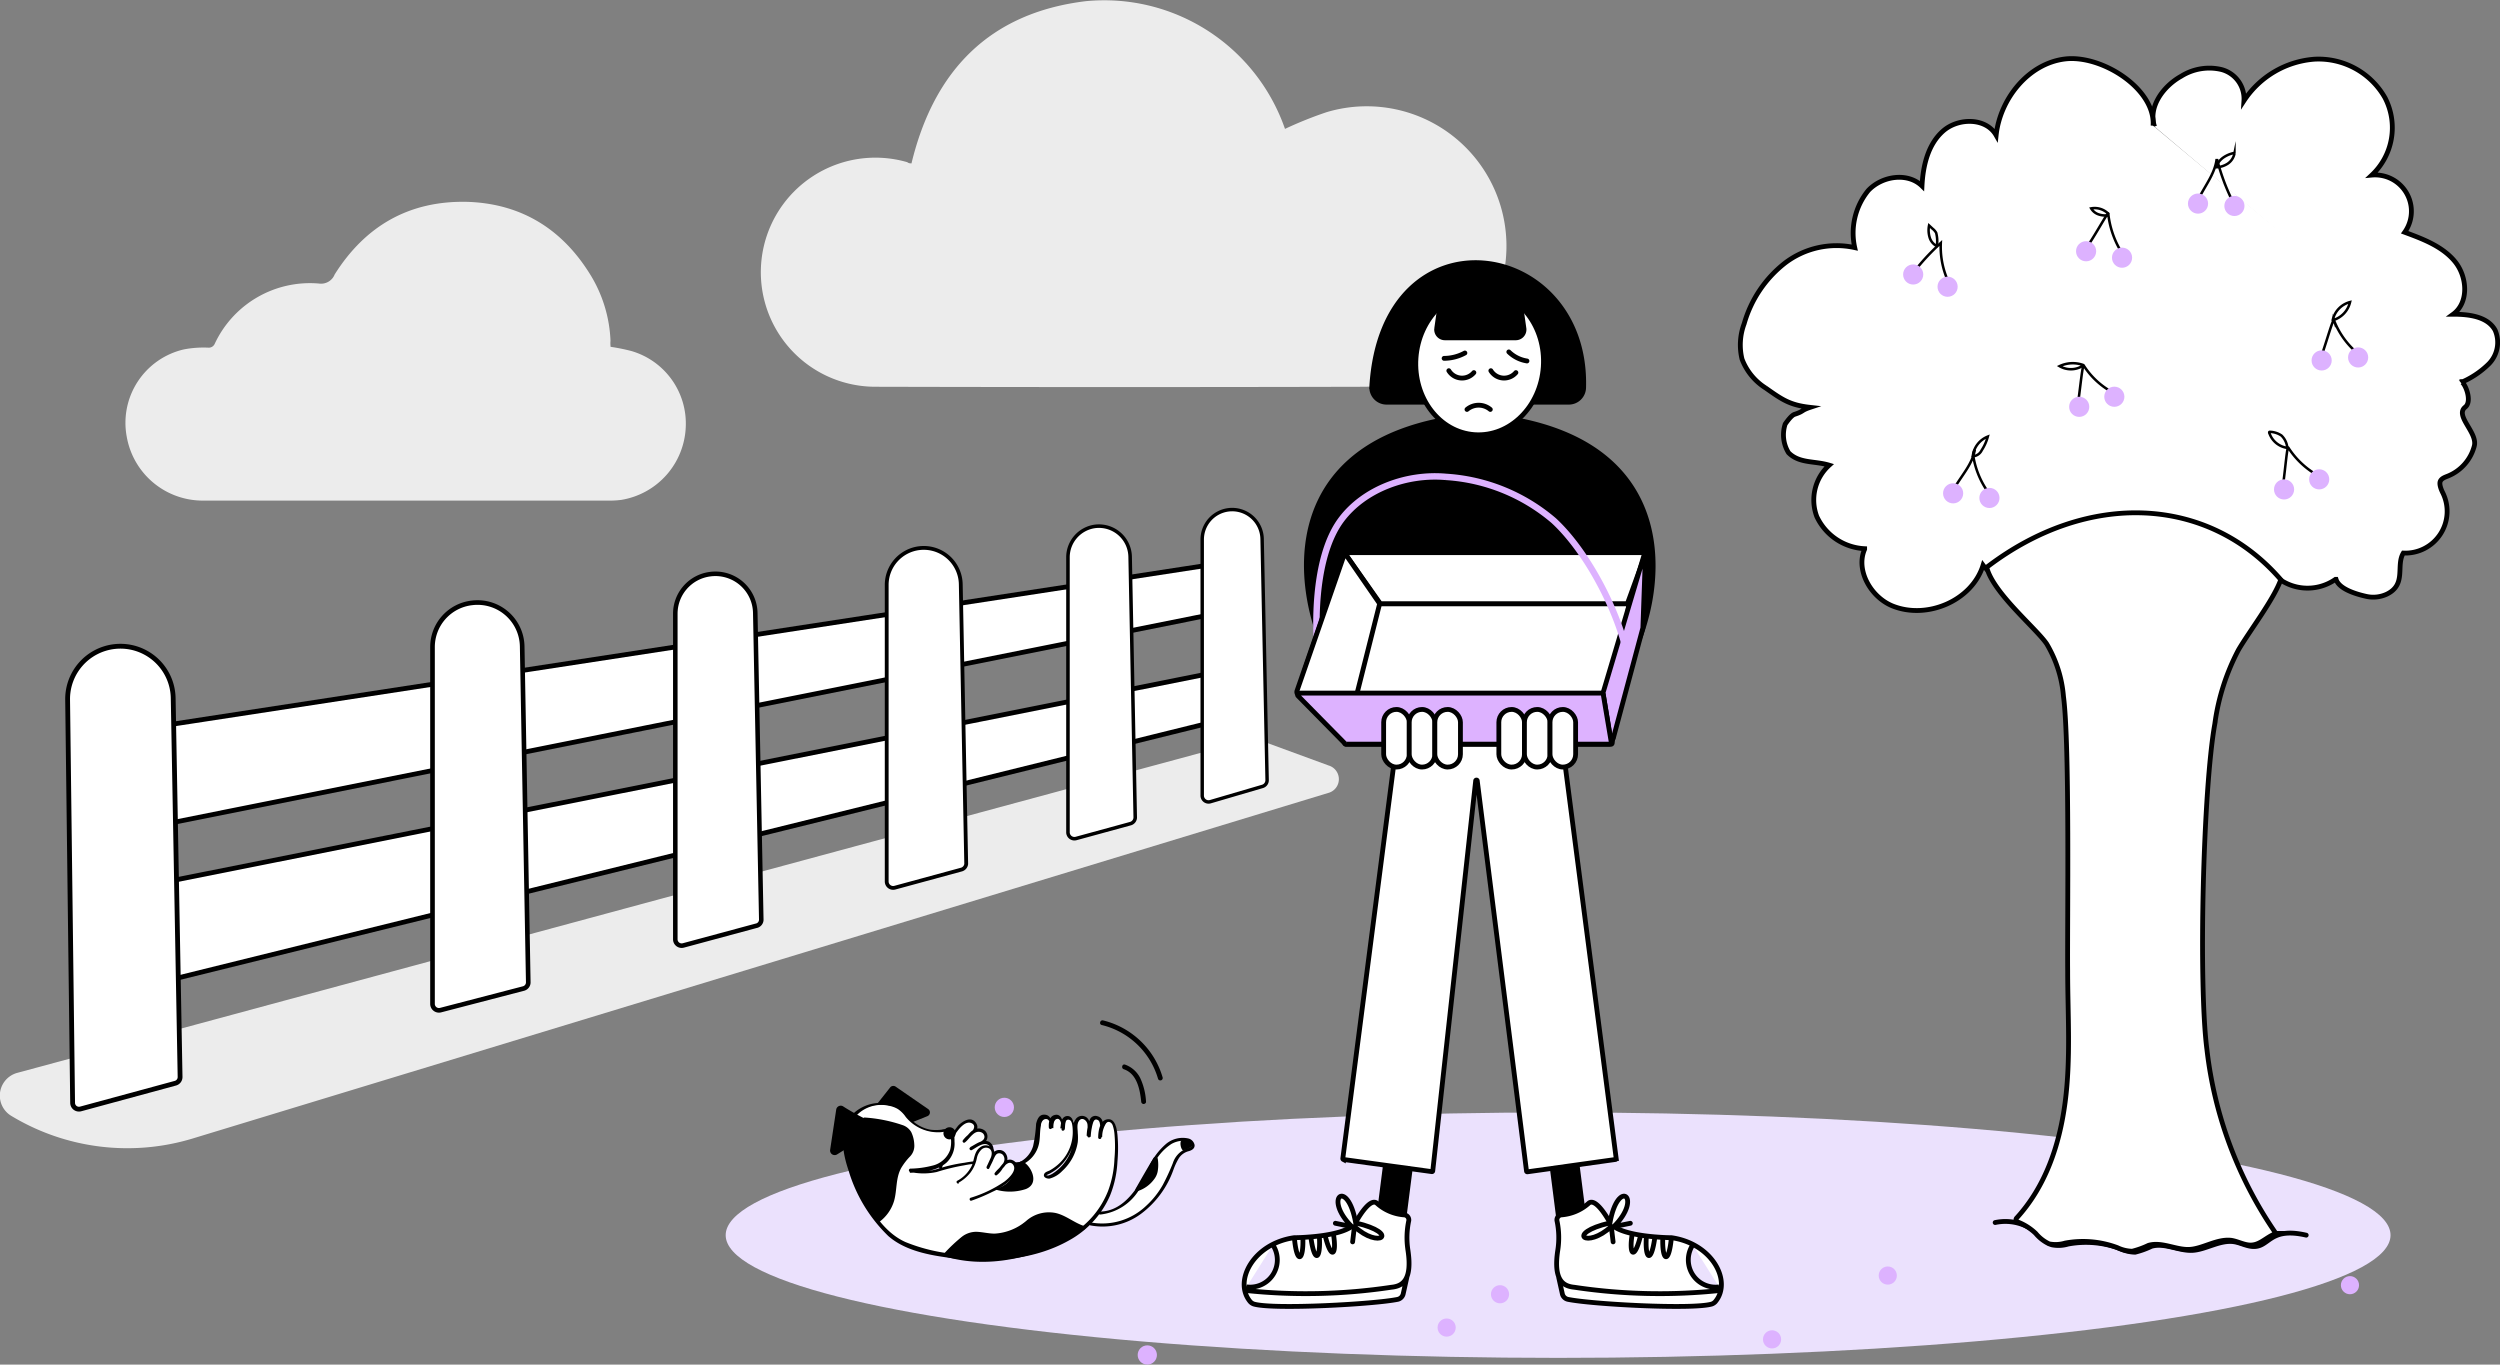 <svg xmlns="http://www.w3.org/2000/svg" viewBox="0 0 275.43 150.34">
  <rect x="0" y="0" width="275.43" height="150.34" fill="#808080" stroke="none"/>
  <defs>
    <style>
      .cls-1{fill:#ececec}.cls-3,.cls-5{fill:none}.cls-10,.cls-12,.cls-3,.cls-4,.cls-5,.cls-7,.cls-8,.cls-9{stroke:#000}.cls-12,.cls-3,.cls-5,.cls-9{stroke-linecap:round}.cls-10,.cls-12,.cls-3,.cls-4,.cls-5,.cls-7,.cls-8,.cls-9{stroke-miterlimit:10}.cls-10,.cls-3,.cls-4,.cls-7,.cls-9{stroke-width:.53px}.cls-13,.cls-4,.cls-9{fill:#fff}.cls-5{stroke-width:.28px}.cls-10,.cls-6{fill:#ddb2ff}.cls-8{stroke-width:.47px}.cls-12{stroke-width:.37px}
    </style>
  </defs>
  <g>
    <path d="M100.42 18C102.89 7.79 109 1.42 119.62.13a21.08 21.08 0 0121.95 14.07 42.91 42.91 0 014.58-1.84A15.39 15.39 0 01155 41.85a15.57 15.57 0 01-4.74.76q-26.91.07-53.82 0a12.62 12.62 0 113.52-24.74c.15.13.34.13.46.13zM146.3 87.37L21.23 125.43a24.73 24.73 0 01-20-2.5 2.6 2.6 0 01.67-4.73l136.31-36.86 8.18 3a1.57 1.57 0 01-.09 3.03z" class="cls-1"/>
    <ellipse cx="171.66" cy="136.08" fill="#ebe1fd" rx="91.71" ry="13.52"/>
    <path d="M219.81 134.69a5.42 5.42 0 014.79 1.31 4.3 4.3 0 001.48 1.15 3.68 3.68 0 001.77-.09 10.77 10.77 0 015.73.5 4 4 0 001.65.4 9.24 9.24 0 001.8-.65c1.46-.42 3 .51 4.48.45s3.07-1.2 4.65-.95c.62.1 1.2.41 1.82.5 2.1.3 1.82-2.21 6.1-1.23" class="cls-3"/>
    <path d="M237.37 13.94c-.73-2.15.95-4.44 2.93-5.54a5.83 5.83 0 014.44-.74 3.33 3.33 0 012.48 3.44A10.21 10.21 0 01255 6.52a8.42 8.42 0 017.76 4.25 7.16 7.16 0 01-1.45 8.52 4 4 0 013.62 6.3c2 .74 4.17 1.55 5.54 3.23s1.55 4.52-.2 5.8c1.73 0 3.78.24 4.62 1.75a3.37 3.37 0 01-.68 3.71 9.78 9.78 0 01-3.35 2.17" class="cls-4"/>
    <path d="M271.06 42.06c.4-.2 1.41 2.11.54 2.79-1.19.95 1.38 2.8 1 4.28a4.9 4.9 0 01-2.89 3.31c-.32.13-.7.25-.85.56s.06.88.26 1.28a4.6 4.6 0 01-4.34 6.65c-.84 1.4.38 3.46-1.82 4.53a3.53 3.53 0 01-2.33.23c-1.24-.28-2.95-.85-3.26-1.86h-.07a5.37 5.37 0 01-7.09-.84 11.68 11.68 0 01-4.47.29 4 4 0 01-3.26-2.75 4.88 4.88 0 01-6.66-.54c-1.8.82-4.08-.92-5.83 0-.82.43-1.35 1.4-2.26 1.58s-1.83-.44-2.62 0a3.29 3.29 0 00-.91 1 3.71 3.71 0 01-5.72-.3c-1.22 3.94-6.24 6.05-10.05 4.46-2.34-1-4-3.91-3-6.22v-.06a6.15 6.15 0 01-5.27-3.54 5.17 5.17 0 011.37-5.66c-1.61-.49-3.31-.17-4.49-1.38a3.77 3.77 0 01-.36-3.15c.21-.3.71-1 1.06-1.08 1.05-.35.64-.41 1.69-.76-2.23-.25-3.06-.83-4.9-2.13a6.46 6.46 0 01-2.61-3.19 6.68 6.68 0 01.24-3.9 13 13 0 014.47-6.66 9.37 9.37 0 017.71-1.72 7.41 7.41 0 011.48-6.28c1.51-1.62 4.35-2.05 5.93-.51.11-2.23.66-4.6 2.34-6.07s4.73-1.46 5.83.48c.43-4 3.53-7.9 7.57-8.4s10 3.29 9.72 7.35" class="cls-4"/>
    <path d="M229 44c.21-1.53.45-3.95.58-3.71a8.65 8.65 0 002.63 2.62" class="cls-5"/>
    <circle cx="229.07" cy="44.82" r="1.11" class="cls-6"/>
    <circle cx="232.94" cy="43.71" r="1.11" class="cls-6"/>
    <path d="M230.12 26.92c.86-1.27 2.14-3.64 2.15-3.37a10.24 10.24 0 001.21 3.81" class="cls-5"/>
    <circle cx="229.83" cy="27.68" r="1.11" class="cls-6"/>
    <circle cx="233.79" cy="28.39" r="1.11" class="cls-6"/>
    <path d="M251.57 53.11c.21-1.53.41-4 .54-3.79a9.24 9.24 0 002.66 2.7" class="cls-5"/>
    <circle cx="251.64" cy="53.92" r="1.11" class="cls-6"/>
    <circle cx="255.51" cy="52.81" r="1.11" class="cls-6"/>
    <path d="M211.19 29.54a25.75 25.75 0 012.63-2.77 9.25 9.25 0 00.61 3.74" class="cls-5"/>
    <circle cx="210.78" cy="30.24" r="1.11" class="cls-6"/>
    <circle cx="214.57" cy="31.59" r="1.11" class="cls-6"/>
    <path d="M255.87 38.9c.5-1.45 1.18-3.86 1.27-3.6a9 9 0 002.09 3.16" class="cls-5"/>
    <circle cx="255.78" cy="39.71" r="1.11" class="cls-6"/>
    <circle cx="259.8" cy="39.38" r="1.11" class="cls-6"/>
    <path d="M242.36 21.64c.69-1.32 1.63-2.55 1.84-4h.08a23.36 23.36 0 001.47 4.08" class="cls-5"/>
    <circle cx="242.16" cy="22.43" r="1.11" class="cls-6"/>
    <circle cx="246.17" cy="22.69" r="1.11" class="cls-6"/>
    <path d="M257 35.28a2.63 2.63 0 011.91-2 2.71 2.71 0 01-1.91 2M213.38 27.11a1.57 1.57 0 01-.8-1 2.73 2.73 0 01-.05-1.27l.39.36a1.53 1.53 0 01.39.45 3.55 3.55 0 01.1 1.27M215.44 53.57c.79-1.31 1.89-2.53 2.12-4a1.19 1.19 0 00-.14.79 9.42 9.42 0 001.39 3.53" class="cls-5"/>
    <circle cx="215.18" cy="54.35" r="1.11" class="cls-6"/>
    <circle cx="219.18" cy="54.86" r="1.11" class="cls-6"/>
    <path d="M217.35 50.23A2.64 2.64 0 01219 48.1a5.18 5.18 0 01-.67 1.5 1.16 1.16 0 01-1 .67M232.18 23.73a2.3 2.3 0 01-1-.12 1.49 1.49 0 01-.79-.65 2.12 2.12 0 011.87.57M229.5 40.21a3.42 3.42 0 00-2.59.13 2.45 2.45 0 002.57-.05M244.2 18.29a2.16 2.16 0 01.77-.95 3.19 3.19 0 011.14-.48h.06v.07a1.75 1.75 0 01-.75 1.11 2.47 2.47 0 01-1.29.39M252 49.36a2.17 2.17 0 00-.64-1.37 2.37 2.37 0 00-1.21-.41h-.1c-.07 0-.05.14 0 .21a2.43 2.43 0 002 1.56" class="cls-5"/>
    <path d="M152.77 44.31h20.06a1.63 1.63 0 001.64-1.55c.53-16.54-22.11-20.17-23.34-.17a1.63 1.63 0 001.64 1.72z" class="cls-7"/>
    <path d="M171.19 124.33h2.82v11.99h-2.82z" class="cls-8" transform="rotate(172.73 172.608 130.32)"/>
    <path d="M152.49 123.29h2.82v11.99h-2.82z" class="cls-8" transform="rotate(7.27 154.017 129.375)"/>
    <path d="M171.82 79.57l6.24 48.07a.1.1 0 01-.07.1l-9.7 1.36a.09.09 0 01-.11-.07L162.75 86a.09.09 0 00-.17 0l-4.73 43a.09.09 0 01-.11.08l-9.74-1.34a.11.11 0 01-.06-.1l6.22-48.07z" class="cls-4"/>
    <path d="M177.21 76c4.92-4.23 12.53-28-14-30.26a2.41 2.41 0 00-.38 0C136.22 48 144 71.82 148.87 76" class="cls-7"/>
    <ellipse cx="163.01" cy="39.94" class="cls-4" rx="7.97" ry="7.03" transform="rotate(-86.05 163.011 39.937)"/>
    <path d="M159.62 40.84a1.71 1.71 0 002.76.21M164.25 40.84a1.71 1.71 0 002.76.21M161.62 45.11a2 2 0 012.57 0M159.1 39.48a4.85 4.85 0 002.29-.59M166.23 38.77a3.68 3.68 0 002 1" class="cls-3"/>
    <path d="M137.2 142.17a63.1 63.1 0 0016.08-.35c1.11-.11 2.37-.62 1.83-4.12a9 9 0 01.1-3.23.56.56 0 00-.47-.62 5 5 0 01-3-1.25c-.84-.85-2.41 2.13-2.41 2.13-1.14 1.61-6.76 1.63-6.76 1.63-4.48.65-6.67 4.76-4.87 7a.93.93 0 00.48.32c2.24.61 13.27 0 15.82-.53a.8.8 0 00.59-.59l.42-1.89M140.24 137.17a3 3 0 01-2.9 4.61M142.62 136.55c.28 2.78 1 2.33.92-.1M144.44 136.44c.39 2.77 1.07 2.3.92-.13M146 136.15c.67 2.71 1.3 2.17.9-.23" class="cls-4"/>
    <path d="M149.22 135.12c2.69 2.53 5.14.78.14-.39-.88-5-3.66-2.81-.43.41l-1.81-.37M149.22 135.12l-.2 1.7" class="cls-9"/>
    <path d="M189.54 142.17a63.16 63.16 0 01-16.09-.35c-1.11-.11-2.37-.62-1.82-4.12a9 9 0 00-.1-3.23.56.56 0 01.46-.62 5.09 5.09 0 003-1.25c.83-.85 2.4 2.13 2.4 2.13 1.15 1.61 6.77 1.63 6.77 1.63 4.48.65 6.66 4.76 4.86 7a.91.91 0 01-.47.32c-2.24.61-13.28 0-15.82-.53a.8.8 0 01-.6-.59l-.42-1.89M186.49 137.17a3 3 0 002.9 4.61M184.12 136.55c-.29 2.78-1 2.33-.93-.1M182.3 136.44c-.39 2.77-1.08 2.3-.92-.13M180.74 136.15c-.67 2.71-1.31 2.17-.91-.23" class="cls-4"/>
    <path d="M177.52 135.12c-2.7 2.53-5.14.78-.15-.39.89-5 3.66-2.81.43.41l1.82-.37M177.52 135.12l.2 1.7" class="cls-9"/>
    <path d="M158.72 33.11l-.44 3.11a.91.91 0 00.9 1H167a.91.91 0 00.9-1l-.44-3.11a.91.91 0 00-.9-.78h-6.88a.92.92 0 00-.96.78z" class="cls-7"/>
    <circle cx="126.4" cy="149.28" r="1.06" class="cls-6"/>
    <circle cx="165.26" cy="142.59" r="1" class="cls-6"/>
    <circle cx="195.23" cy="147.56" r="1" class="cls-6"/>
    <circle cx="159.38" cy="146.26" r="1" class="cls-6"/>
    <circle cx="258.9" cy="141.59" r="1" class="cls-6"/>
    <path d="M177.48 82h-29.16a.14.14 0 01-.14-.17l2.41-15.17a.15.15 0 01.14-.13h28.55a.15.15 0 01.15.17l-1.81 15.17a.14.14 0 01-.14.13zM152 66.4l-3.65-5.18a.23.23 0 01.21-.33h32.53a.2.2 0 01.19.14l-1.89 5.21a.2.2 0 01-.19.27h-27a.21.21 0 01-.2-.11z" class="cls-4"/>
    <path d="M181 69.17l-3.26 12.16a.17.17 0 01-.32 0l-.81-5 4.53-15.21a.07.07 0 01.14 0l-.28 8z" class="cls-10"/>
    <path fill="none" stroke="#ddb2ff" stroke-miterlimit="10" stroke-width=".71" d="M145.09 70.76c-.23-4.21.16-10.15 2.69-13.52s7.21-5.09 11.53-4.7a20.21 20.21 0 0111.87 4.82c3.19 2.94 6.34 8.46 7.75 13.4"/>
    <path d="M143.73 73.87L147.45 63" class="cls-10"/>
    <path d="M152 66.51l-3.81 15.11a.1.1 0 01-.19 0l-5-5.08a.42.42 0 01-.1-.45L148.13 61h.07z" class="cls-4"/>
    <path d="M148.1 81.84l-5.1-5.18a.22.22 0 01.21-.3h33.21a.24.24 0 01.21.14l.87 5.18a.22.22 0 01-.2.3h-29a.2.2 0 01-.2-.14z" class="cls-10"/>
    <rect width="2.82" height="6.35" x="165.13" y="78.16" class="cls-4" rx="1.41"/>
    <rect width="2.82" height="6.35" x="167.95" y="78.16" class="cls-4" rx="1.41"/>
    <rect width="2.82" height="6.35" x="170.77" y="78.16" class="cls-4" rx="1.41"/>
    <rect width="2.82" height="6.35" x="152.44" y="78.16" class="cls-4" rx="1.41"/>
    <rect width="2.82" height="6.35" x="155.26" y="78.16" class="cls-4" rx="1.41"/>
    <rect width="2.82" height="6.35" x="158.08" y="78.16" class="cls-4" rx="1.41"/>
    <path d="M96.84 121.66l1.4-1.77a.28.28 0 01.36 0l3.55 2.45a.26.26 0 01-.05.46l-1.74.7" class="cls-12"/>
    <path d="M105.61 129.87a3.92 3.92 0 011.88-1.89 4.49 4.49 0 001.36-.59 1 1 0 00.25-1.32 1 1 0 00-1.11-.17c-.37.14-.69.4-1 .57l1.14-.63a1.27 1.27 0 00.39-.3.68.68 0 00-.13-.91.92.92 0 00-1-.1c-.5.23-.75.8-1.2 1.11a3.13 3.13 0 01.83-.79.94.94 0 00.4-1 .74.74 0 00-.78-.39 1.56 1.56 0 00-.82.43c-1.15 1-1.83 3.22-2.23 4.69" class="cls-13"/>
    <path d="M105.76 130a3.72 3.72 0 011.52-1.69c.66-.37 1.53-.37 2-1.08a1 1 0 00-.34-1.45c-.75-.31-1.42.29-2.05.6l.17.29.89-.5a2.1 2.1 0 00.68-.46.87.87 0 00-.1-1.12 1.09 1.09 0 00-1.24-.13c-.48.25-.73.77-1.16 1.09l.23.22c.36-.6 1.73-1.12 1.2-2s-1.53-.24-2 .25a10.38 10.38 0 00-2.1 4.59.17.17 0 00.32.09 13.22 13.22 0 011.52-3.83c.33-.49 1.09-1.49 1.79-1.1.51.29.08.86-.23 1.11a3.21 3.21 0 00-.79.77c-.08.13.09.33.23.22.52-.38 1-1.41 1.78-1.13a.55.55 0 01.38.5c0 .26-.18.4-.38.52-.39.23-.79.44-1.19.66-.19.11 0 .38.17.29.5-.26 1.34-1 1.91-.49a.71.71 0 010 .92 1.7 1.7 0 01-.92.58 3.86 3.86 0 00-2.54 2.16c-.09.19.2.36.29.16z"/>
    <path d="M120.15 134.79a7.1 7.1 0 005.63-1.36 10.33 10.33 0 003.31-4.57c.34-.88.72-1.9 1.61-2.19.26-.08.57-.11.7-.34s-.27-.77-.69-.84a3.17 3.17 0 00-2.72 1.14 12.48 12.48 0 00-1.61 2.61 10.75 10.75 0 01-2.12 3 4.44 4.44 0 01-3.05 1.4" class="cls-13"/>
    <path d="M120.11 135a7.1 7.1 0 005.61-1.28 10.36 10.36 0 003.55-4.82 7 7 0 01.59-1.27 1.83 1.83 0 011.13-.81c.33-.1.65-.29.62-.67a.92.92 0 00-.64-.71 2.85 2.85 0 00-2.54.62 7.39 7.39 0 00-1.88 2.55c-1.09 2.09-2.66 4.83-5.34 4.87-.22 0-.22.34 0 .33a5.73 5.73 0 004.3-2.75 25.46 25.46 0 001.52-2.64 5.59 5.59 0 012-2.37 2.66 2.66 0 011.37-.37 1 1 0 01.77.28c.35.42-.26.52-.52.61a2.52 2.52 0 00-1.43 1.56 23.85 23.85 0 01-1.11 2.41 9.4 9.4 0 01-1.87 2.34 7 7 0 01-6.06 1.8.17.17 0 00-.08.32z"/>
    <path d="M112.49 128.15c-1.2.32-2.48-.11-3.72-.14a10.73 10.73 0 00-1.87.16 17.52 17.52 0 00-3.13.62 9.37 9.37 0 01-1 .31 5.11 5.11 0 01-1 .08c-.48 0-1-.13-1.46-.18 4.72-.16 4.92-2.13 4.67-4a.48.48 0 00-.55-.41 4.42 4.42 0 01-4.76-1.92c-1.27-1.72-7.08-1.55-6.47 3.88.29 2.52 2.94 9.16 6.77 10.65 7.11 2.77 22.67 2.45 23.09-9.5a9.88 9.88 0 00-.22-3.78.75.75 0 00-.66-.42c-.17 0-.3.17-.4.32a2.91 2.91 0 00-.42 1.55c.12-.67.36-1.5-.09-2a.76.76 0 00-.57-.12c-.18 0-.27.23-.32.41a6.56 6.56 0 00-.29 1.59 7.63 7.63 0 010-1.17.9.9 0 00-.58-.91.79.79 0 00-.84.63 3.41 3.41 0 000 1.15 5.07 5.07 0 01-2.85 4.78c-.51.15-.71-.2-.42-.34a5 5 0 003-5.46c-.05-.34-.24-.73-.58-.72s-.41.26-.47.5 0 .49-.11.73a1.6 1.6 0 00-.19-1c-.1-.17-.27-.34-.46-.3a.67.67 0 00-.3.13 1.38 1.38 0 00-.31 1.08 2 2 0 00-.07-.76.68.68 0 00-.56-.46c-.44 0-.68.49-.75.92a16.56 16.56 0 01-.27 2.23 3 3 0 01-1.73 1.93" class="cls-13"/>
    <path d="M112.44 128a9.4 9.4 0 01-3.17-.11 12.52 12.52 0 00-3 .21 17.17 17.17 0 00-2.94.67 4.79 4.79 0 01-1.63.25 14.55 14.55 0 01-1.46-.18v.37c1.36-.05 3-.18 4.07-1.15a2.9 2.9 0 00.85-2.31c0-.42 0-1.07-.43-1.29a1.88 1.88 0 00-1 0 5.15 5.15 0 01-1.24 0 4.13 4.13 0 01-2.22-1.23 7.12 7.12 0 00-1.1-1.16 4.42 4.42 0 00-5 .47c-1.85 1.61-1.39 4.31-.7 6.36a16.68 16.68 0 004.4 7.28c1.67 1.46 4 2 6.14 2.31 4.55.72 9.72.47 13.8-1.85a10.32 10.32 0 004.48-4.91 11.46 11.46 0 00.82-3.74 16.49 16.49 0 000-3c-.07-.61-.23-1.81-1.12-1.67s-1 1.46-1 2c0 .2.32.25.36 0 .12-.66.5-2.09-.44-2.34a.66.66 0 00-.85.39 5.61 5.61 0 00-.34 1.77h.36c-.1-.67.23-1.47-.33-2a.84.84 0 00-1.28.23c-.43.62-.14 1.47-.19 2.17a5 5 0 01-2.24 3.71 1.78 1.78 0 01-.52.25h-.13c-.14 0-.13 0 0-.08a2.14 2.14 0 01.22-.1 5.66 5.66 0 00.89-.58 5.23 5.23 0 001.91-3.82c0-.56 0-1.67-.6-1.93a.63.63 0 00-.71.22c-.25.31-.2.73-.29 1.1h.36c0-.51-.14-1.58-.86-1.49s-.79.86-.76 1.39a.18.18 0 00.36 0c0-.54-.08-1.32-.76-1.4s-.88.53-1 1a15.52 15.52 0 01-.33 2.45 2.9 2.9 0 01-1.42 1.74c-.22.09 0 .41.18.32a3.27 3.27 0 001.9-2.38c.12-.64.07-1.3.2-1.94 0-.28.17-.67.5-.71.52-.06.52.66.51 1h.36c0-.29 0-.87.34-1 .53-.19.58.82.56 1.09s.31.25.36 0 0-.9.26-1a.36.36 0 01.43.15 1.09 1.09 0 01.1.25 3.61 3.61 0 01.08.66 4.76 4.76 0 01-1.67 3.91 5.51 5.51 0 01-.84.59c-.2.1-.51.17-.62.38-.19.38.29.56.58.53a3 3 0 001.4-.84 5.41 5.41 0 001.71-3.18 5.22 5.22 0 000-1c0-.44-.15-1 .17-1.39s.85 0 .9.45-.06.85 0 1.29c0 .21.35.14.36 0a6.61 6.61 0 01.19-1.26c.08-.3.19-.74.6-.52s.2 1.39.11 1.86h.36a2.77 2.77 0 01.4-1.46c.26-.39.65-.14.76.19a4 4 0 01.19.9 15.3 15.3 0 010 2.79 11.27 11.27 0 01-.71 3.55 9.75 9.75 0 01-4 4.74c-3.69 2.28-8.41 2.67-12.64 2.21a19.08 19.08 0 01-5.67-1.34c-2.4-1.07-4-3.7-5-6a18.91 18.91 0 01-1.22-3.38 6 6 0 010-3.25 3.78 3.78 0 014.37-2.39 3 3 0 011 .36 3.2 3.2 0 01.88.88 4.58 4.58 0 003.79 1.68c.27 0 .83-.18 1 0s.18.51.19.74a3.47 3.47 0 01-.09 1.2 2.72 2.72 0 01-2 1.75 10.2 10.2 0 01-2.4.32.19.19 0 000 .37 6.89 6.89 0 002.93 0 22.57 22.57 0 013-.73 11.91 11.91 0 013.26-.2 8.69 8.69 0 003.05.08.19.19 0 00-.1-.36z"/>
    <path d="M105.55 130.14a4 4 0 001.76-2 4.13 4.13 0 01.5-1.39 1 1 0 011.29-.34 1 1 0 01.25 1.1c-.12.38-.35.72-.5 1.09l.56-1.19a1.25 1.25 0 01.26-.41.72.72 0 01.93.07 1 1 0 01.16 1c-.2.51-.75.8-1 1.27a3.16 3.16 0 00.73-.89 1 1 0 011-.46.74.74 0 01.45.75 1.61 1.61 0 01-.38.85c-.92 1.21-3.09 2-4.53 2.54" class="cls-13"/>
    <path d="M105.63 130.29a4.43 4.43 0 001.29-1.11 3.85 3.85 0 00.7-1.57 1.81 1.81 0 01.48-.93.73.73 0 01.9-.14c.64.48-.08 1.46-.3 2-.08.19.2.37.29.17.19-.39.37-.79.56-1.19.11-.22.23-.45.51-.46a.54.54 0 01.53.34c.35.75-.65 1.31-1 1.84-.09.14.09.33.23.23a2.61 2.61 0 00.65-.75c.21-.32.72-.89 1.11-.45.55.64-.45 1.55-.92 1.91a13.42 13.42 0 01-3.72 1.78c-.2.07-.11.39.09.32a20.11 20.11 0 002.36-1 6.73 6.73 0 002.09-1.44c.45-.51 1-1.57.12-2s-1.39.92-1.95 1.32l.22.22c.29-.43.76-.71 1-1.19a1.09 1.09 0 00-.19-1.26.86.86 0 00-1.11-.06 2 2 0 00-.41.67l-.46 1 .29.17c.27-.63.79-1.3.5-2a1 1 0 00-1.49-.32c-.67.46-.64 1.29-.92 2a3.7 3.7 0 01-1.62 1.7c-.18.1 0 .39.17.29z"/>
    <circle cx="104.61" cy="124.86" r=".67"/>
    <path d="M95.22 125.09l.35-1.12a.41.41 0 00-.21-.49c-.62-.28-1.92-1-2.58-1.44a.32.32 0 00-.47.23l-.67 4.44a.32.32 0 00.48.32l3.1-1.94" class="cls-12"/>
    <path d="M93.14 126.51s2.23 6.51 3.57 8a4.1 4.1 0 001.61-2.36c.19-.76.15-1.56.32-2.33a4.57 4.57 0 011.2-2.22 2.74 2.74 0 00.57-.66 2 2 0 00.08-1.25 1.62 1.62 0 00-1.19-1.57 16.71 16.71 0 00-4-.78"/>
    <path d="M93 126.56a50 50 0 002.62 6.49 7.43 7.43 0 001 1.59.18.18 0 00.23 0 4.47 4.47 0 001.66-2.36c.33-1.2.16-2.46.77-3.59a6.9 6.9 0 011-1.3 1.69 1.69 0 00.45-1.28 3.51 3.51 0 00-.34-1.39 1.75 1.75 0 00-1-.78 16.1 16.1 0 00-4.13-.82c-.23 0-.23.35 0 .37a15 15 0 014.09.82 1.69 1.69 0 011 1.53 1.56 1.56 0 01-.14 1.08 7.16 7.16 0 01-.7.76 5.46 5.46 0 00-1.18 3.2 4.44 4.44 0 01-1.69 3.44h.22a12 12 0 01-1.76-3.31c-.53-1.25-1-2.52-1.47-3.79-.1-.27-.2-.55-.29-.82s-.43-.13-.35.1zM104.07 138.2s.91-.89 1.36-1.35a3.06 3.06 0 011.61-1 5.84 5.84 0 011.61.13 5.56 5.56 0 003.8-.92 15.38 15.38 0 011.49-1 3.33 3.33 0 012.3-.25c1.11.29 2 1.12 3.1 1.44-3.7 2.52-9.94 4.62-15.27 2.95z"/>
    <path d="M104.2 138.33c.5-.49 1-1 1.49-1.48a2.5 2.5 0 011.79-.8c.63 0 1.24.2 1.87.2a5.79 5.79 0 003.08-.92c.5-.32.93-.73 1.44-1a3 3 0 011.79-.41c1.35.11 2.38 1.13 3.64 1.53v-.34c-4.26 2.9-10.08 4.5-15.13 2.95-.23-.07-.32.28-.1.35 4.13 1.27 8.67.42 12.52-1.35a21.13 21.13 0 002.9-1.63.19.19 0 000-.34c-1.13-.35-2.06-1.21-3.23-1.46a3.78 3.78 0 00-3.2.88 5.89 5.89 0 01-3.48 1.4c-.68 0-1.33-.18-2-.2a2.58 2.58 0 00-1.56.51 17.56 17.56 0 00-2 1.88.18.18 0 00.18.23zM127.32 127.88a.19.19 0 000-.37.19.19 0 000 .37z"/>
    <path d="M127.28 127.62c-.79 1.29-2 3.43-2 3.43a3.48 3.48 0 001.91-1.53 2.88 2.88 0 00.14-1.82"/>
    <path d="M127.12 127.53c-.69 1.13-1.35 2.28-2 3.43a.18.18 0 00.21.27 3.62 3.62 0 001.83-1.32 2 2 0 00.4-.95 4.44 4.44 0 000-1.26c0-.23-.4-.24-.37 0a5.32 5.32 0 01.07 1.13 1.6 1.6 0 01-.35.86 3.2 3.2 0 01-1.63 1.19l.21.27c.66-1.15 1.32-2.3 2-3.44.12-.2-.19-.38-.32-.18zM130.33 125.46c-.5.22-.2 1.23 0 1.26a1.82 1.82 0 00.83-.31 1 1 0 00.29-.32l-.46-.46zM112.72 128c.81.38 1.9 2.36.3 3a5.6 5.6 0 01-3.52 0 2.78 2.78 0 002.39-2.68c-.13-.11.83-.32.83-.32z"/>
    <circle cx="110.65" cy="122" r="1.06" class="cls-6"/>
    <path d="M128.09 118.7a9.09 9.09 0 00-6.56-6.28c-.33-.08-.48.43-.14.51a8.56 8.56 0 016.19 5.91.26.26 0 00.51-.14zM126.26 121.37a7.05 7.05 0 00-.64-2.6 3 3 0 00-1.67-1.48c-.32-.11-.46.4-.14.51 1.46.49 1.78 2.24 1.92 3.57a.27.27 0 00.27.26c.13 0 .28-.12.26-.26z"/>
    <circle cx="207.98" cy="140.53" r="1" class="cls-6"/>
    <path d="M222.18 134.19a.26.26 0 00.1.43 6 6 0 012 1.27 4.3 4.3 0 001.48 1.15 3.68 3.68 0 001.77-.09 10.77 10.77 0 015.73.5 4 4 0 001.65.4 9.24 9.24 0 001.8-.65c1.46-.42 3 .51 4.48.45s3.07-1.2 4.65-1c.62.1 1.2.41 1.82.5 1.23.18 1.89-.8 3.08-1.26a44.64 44.64 0 01-7.6-20.27c-.94-7.23-.42-28.69.87-35.86a24.41 24.41 0 012.59-8.13c1.16-2 3.91-5.59 4.68-7.77-8.03-9.27-21.28-9.86-32.4-1.36.7 2.82 5.47 6.74 6.61 8.44a13.51 13.51 0 011.85 5.81c.7 5.33.41 24.84.46 30.22 0 4.83.35 9.68-.28 14.47s-2.19 9.3-5.34 12.75z" class="cls-9"/>
    <path d="M134.13 67.57L13.23 91.78V80.67L134.18 62.1l-.05 5.47zM132.88 79.74L14.1 109.1V97.99l118.83-23.72-.05 5.47z" class="cls-4"/>
    <path d="M19.32 119.34L8.9 122.17a.7.7 0 01-.9-.67l-.55-44.42a5.82 5.82 0 015.11-5.84 5.81 5.81 0 016.52 5.66l.76 41.75a.7.7 0 01-.52.69z" class="cls-4"/>
    <path fill="#fff" stroke="#000" stroke-miterlimit="10" stroke-width=".51" d="M57.67 108.91l-9.14 2.38a.71.71 0 01-.88-.69V71.29A4.9 4.9 0 0152 66.42h0a4.92 4.92 0 015.53 4.78l.67 37a.7.7 0 01-.53.71z"/>
    <path fill="#fff" stroke="#000" stroke-miterlimit="10" stroke-width=".5" d="M83.29 102l-8 2.16a.7.7 0 01-.89-.68V67.61a4.39 4.39 0 013.81-4.35h0a4.39 4.39 0 015 4.27l.66 33.73a.69.69 0 01-.58.74z"/>
    <path fill="#fff" stroke="#000" stroke-miterlimit="10" stroke-width=".42" d="M105.93 95.8l-7.35 2a.71.71 0 01-.89-.69V64.39a4.08 4.08 0 013.61-4h0a4.08 4.08 0 014.55 4l.6 30.79a.72.72 0 01-.52.62z"/>
    <path fill="#fff" stroke="#000" stroke-miterlimit="10" stroke-width=".39" d="M124.55 90.74l-6 1.64a.71.71 0 01-.89-.68V61.4a3.44 3.44 0 013-3.41h0a3.44 3.44 0 013.85 3.34l.56 28.67a.72.72 0 01-.52.74z"/>
    <path fill="#fff" stroke="#000" stroke-miterlimit="10" stroke-width=".38" d="M139.09 86.64l-5.73 1.68a.7.7 0 01-.91-.67V59.44a3.3 3.3 0 012.87-3.27h0a3.3 3.3 0 013.73 3.2l.55 26.57a.71.71 0 01-.51.7z"/>
    <path d="M67.27 38.21a21.88 21.88 0 012.28.46 8.32 8.32 0 016 8.4 8.48 8.48 0 01-7.08 8 9.75 9.75 0 01-1.53.08H22.17a8.5 8.5 0 01-8.2-7 8.3 8.3 0 016.31-9.66 11.62 11.62 0 012.64-.19.71.71 0 00.73-.41 11.57 11.57 0 0111.5-6.65 1.61 1.61 0 001.72-1c3.39-5.39 8.27-8.17 14.67-8 6 .21 10.52 3.09 13.6 8.19a15 15 0 012.12 7.12c-.03.31 0 .5.01.66z" class="cls-1"/>
  </g>
</svg>
